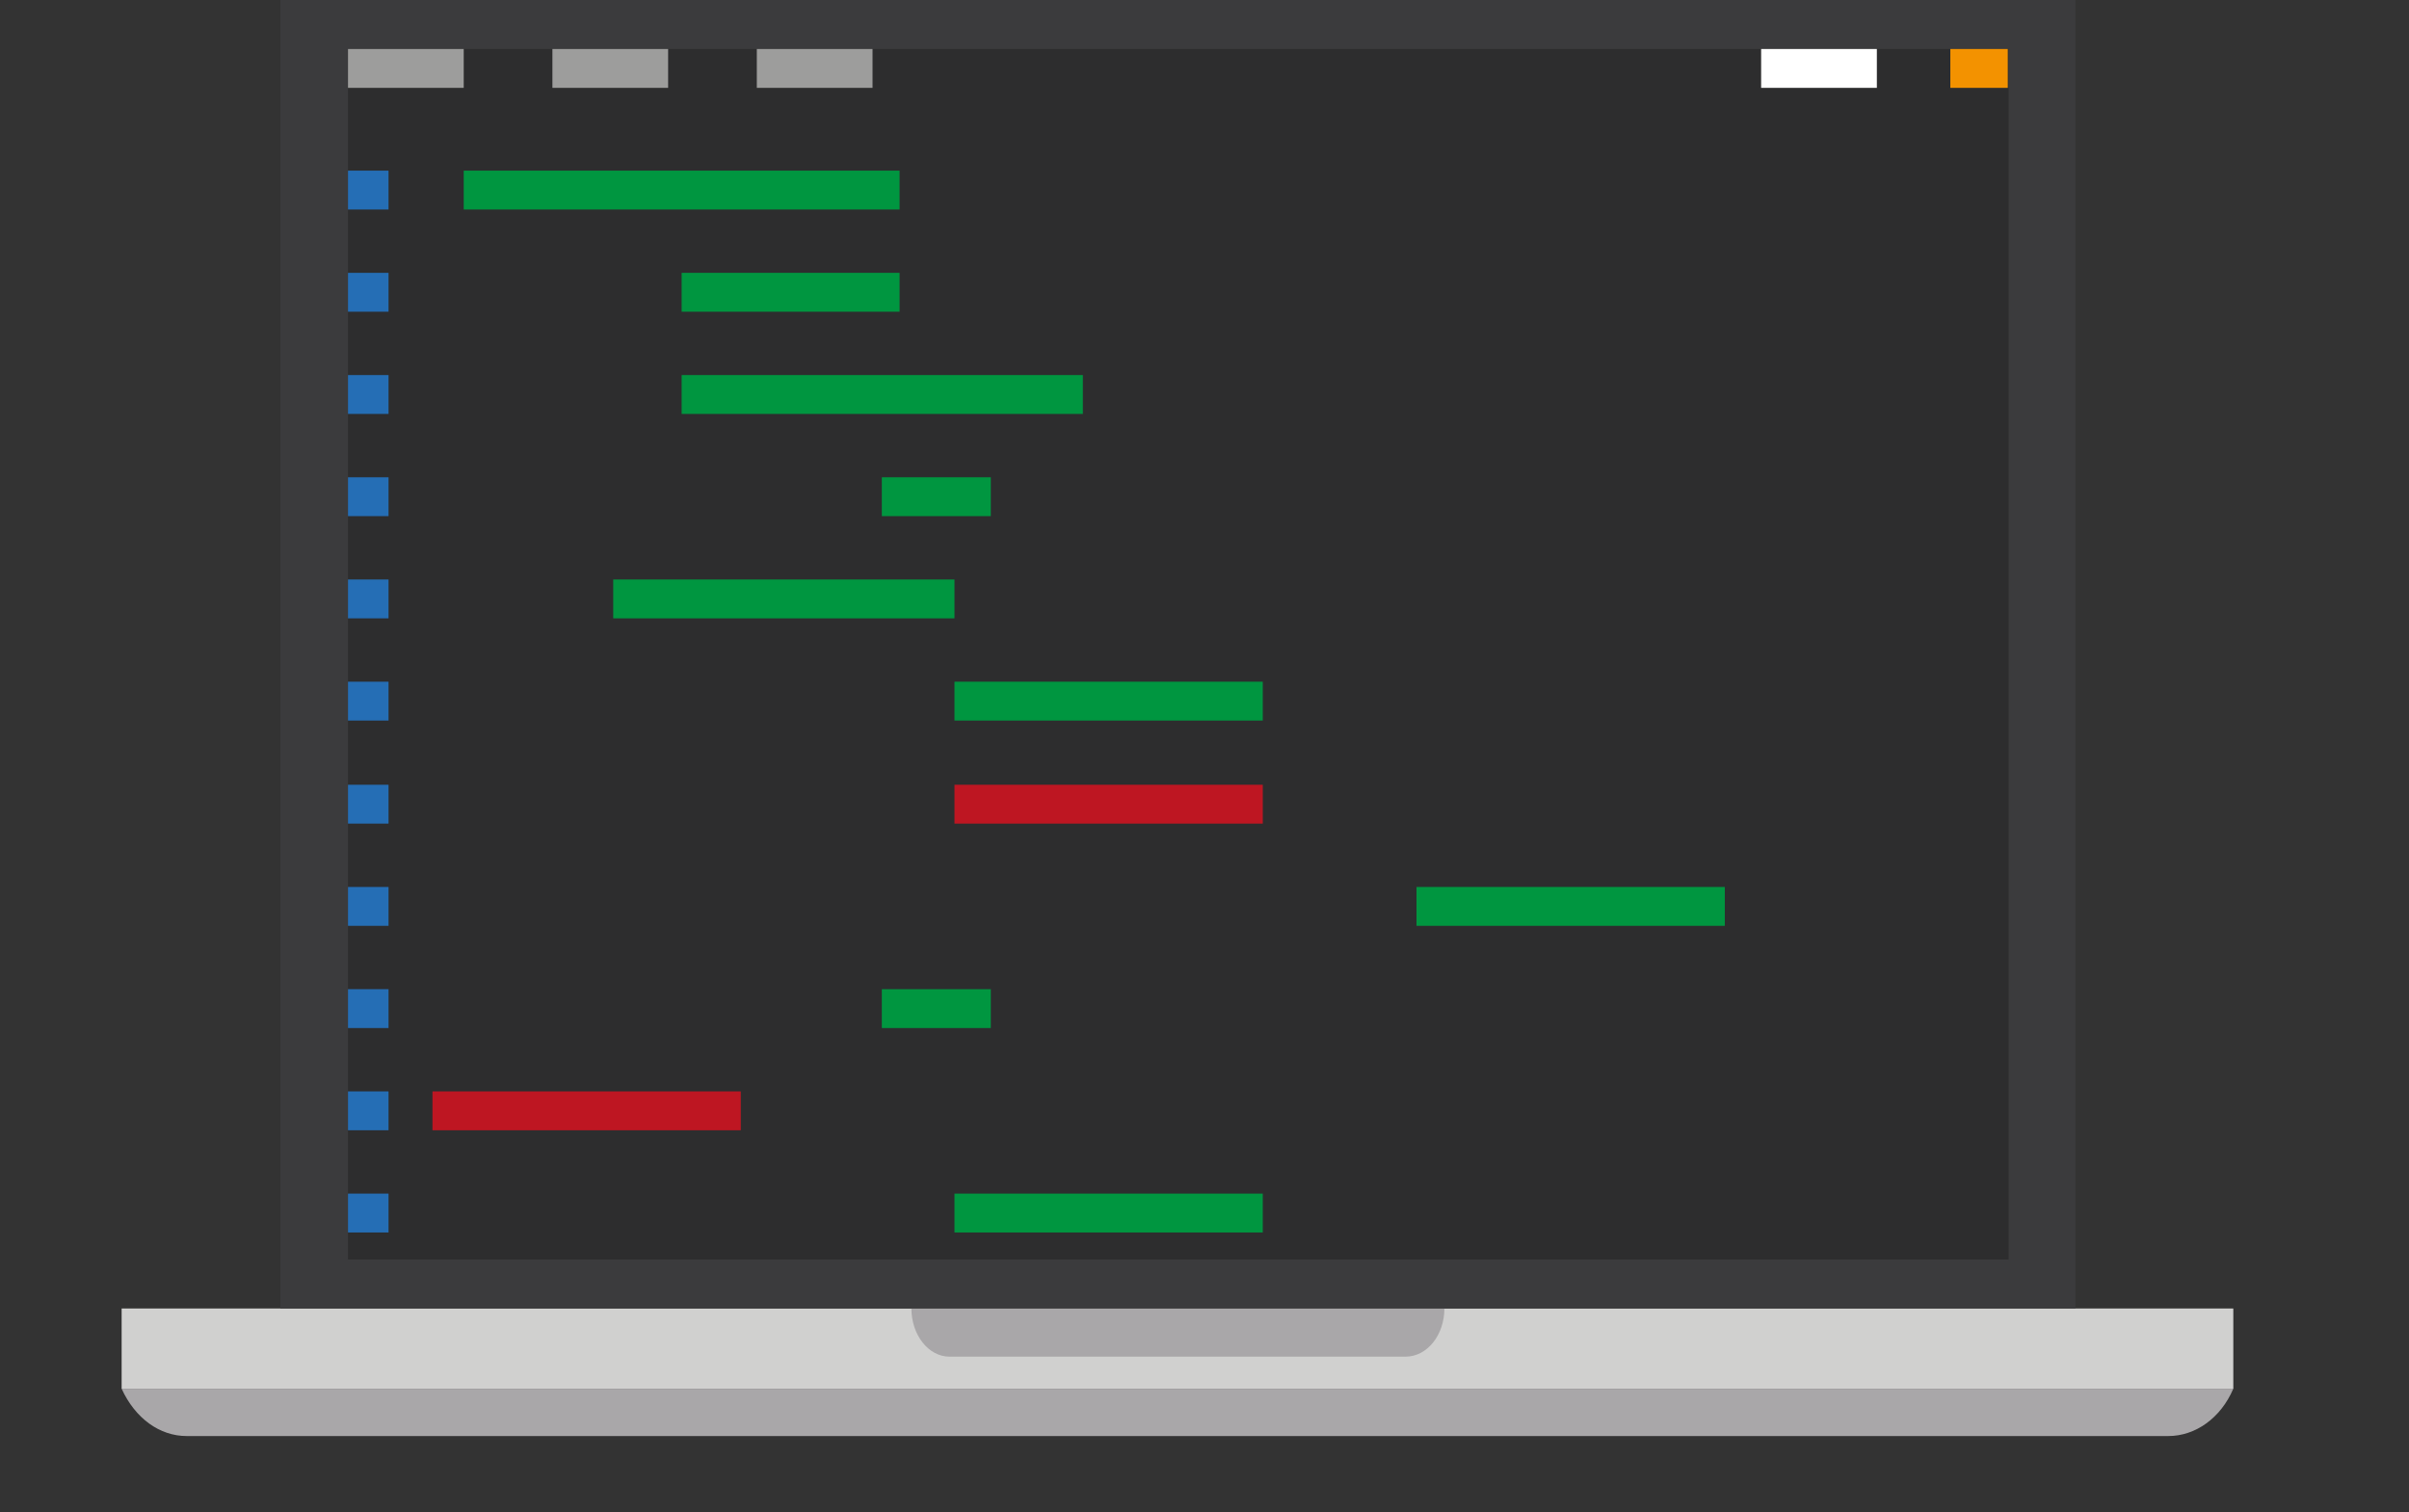 <?xml version="1.0" encoding="utf-8"?>
<!-- Generator: Adobe Illustrator 25.0.1, SVG Export Plug-In . SVG Version: 6.00 Build 0)  -->
<svg version="1.1" id="Layer_1" xmlns="http://www.w3.org/2000/svg" xmlns:xlink="http://www.w3.org/1999/xlink" x="0px" y="0px"
	 viewBox="0 0 285.2 179" style="enable-background:new 0 0 285.2 179;" xml:space="preserve">
<rect x="0" y="0" width="285.2" height="179" fill="#333333" stroke="none"/>
<style type="text/css">
	.st0{fill:#D0D0CF;}
	.st1{fill:#A9A7A9;}
	.st2{fill:#3B3B3D;}
	.st3{fill:#2D2D2E;}
	.st4{fill:#FFFFFF;}
	.st5{fill:#9D9D9C;}
	.st6{fill:#256EB5;}
	.st7{fill:#009640;}
	.st8{fill:#BE1622;}
	.st9{fill:#F39200;}
</style>
<g id="Layer_2_1_">
	<g id="Layer_3">
		<rect x="14.4" y="154.9" class="st0" width="250" height="9.5"/>
		<path class="st1" d="M256.7,170H22.1c-3.2,0-6.1-2.1-7.7-5.6h250C262.9,167.9,259.9,170,256.7,170z"/>
		<path class="st1" d="M107.9,154.9H171l0,0l0,0c0,3.1-2,5.7-4.6,5.7h-54C109.9,160.6,107.9,158,107.9,154.9
			C107.9,154.9,107.9,154.9,107.9,154.9z"/>
		<rect x="33.2" class="st2" width="212.5" height="154.9"/>
		<rect x="41.2" y="5.8" class="st3" width="196.6" height="143.3"/>
		<rect x="208.5" y="5.8" class="st4" width="13.7" height="4.6"/>
		<rect x="41.2" y="5.8" class="st5" width="13.7" height="4.6"/>
		<rect x="89.6" y="5.8" class="st5" width="13.7" height="4.6"/>
		<rect x="65.4" y="5.8" class="st5" width="13.7" height="4.6"/>
		<rect x="41.2" y="20.2" class="st6" width="4.8" height="4.6"/>
		<rect x="54.9" y="20.2" class="st7" width="51.6" height="4.6"/>
		<rect x="80.7" y="32.3" class="st7" width="25.8" height="4.6"/>
		<rect x="80.7" y="44.4" class="st7" width="47.5" height="4.6"/>
		<rect x="104.4" y="56.5" class="st7" width="12.9" height="4.6"/>
		<rect x="104.4" y="117.1" class="st7" width="12.9" height="4.6"/>
		<rect x="72.6" y="68.6" class="st7" width="40.4" height="4.6"/>
		<rect x="113" y="80.7" class="st7" width="36.5" height="4.6"/>
		<rect x="113" y="141.3" class="st7" width="36.5" height="4.6"/>
		<rect x="167.7" y="105" class="st7" width="36.5" height="4.6"/>
		<rect x="113" y="92.9" class="st8" width="36.5" height="4.6"/>
		<rect x="51.2" y="129.2" class="st8" width="36.5" height="4.6"/>
		<rect x="41.2" y="32.3" class="st6" width="4.8" height="4.6"/>
		<rect x="41.2" y="44.4" class="st6" width="4.8" height="4.6"/>
		<rect x="41.2" y="56.5" class="st6" width="4.8" height="4.6"/>
		<rect x="41.2" y="68.6" class="st6" width="4.8" height="4.6"/>
		<rect x="41.2" y="80.7" class="st6" width="4.8" height="4.6"/>
		<rect x="41.2" y="92.9" class="st6" width="4.8" height="4.6"/>
		<rect x="41.2" y="105" class="st6" width="4.8" height="4.6"/>
		<rect x="41.2" y="117.1" class="st6" width="4.8" height="4.6"/>
		<rect x="41.2" y="129.2" class="st6" width="4.8" height="4.6"/>
		<rect x="41.2" y="141.3" class="st6" width="4.8" height="4.6"/>
		<rect x="230.9" y="5.8" class="st9" width="6.8" height="4.6"/>
	</g>
</g>
</svg>
